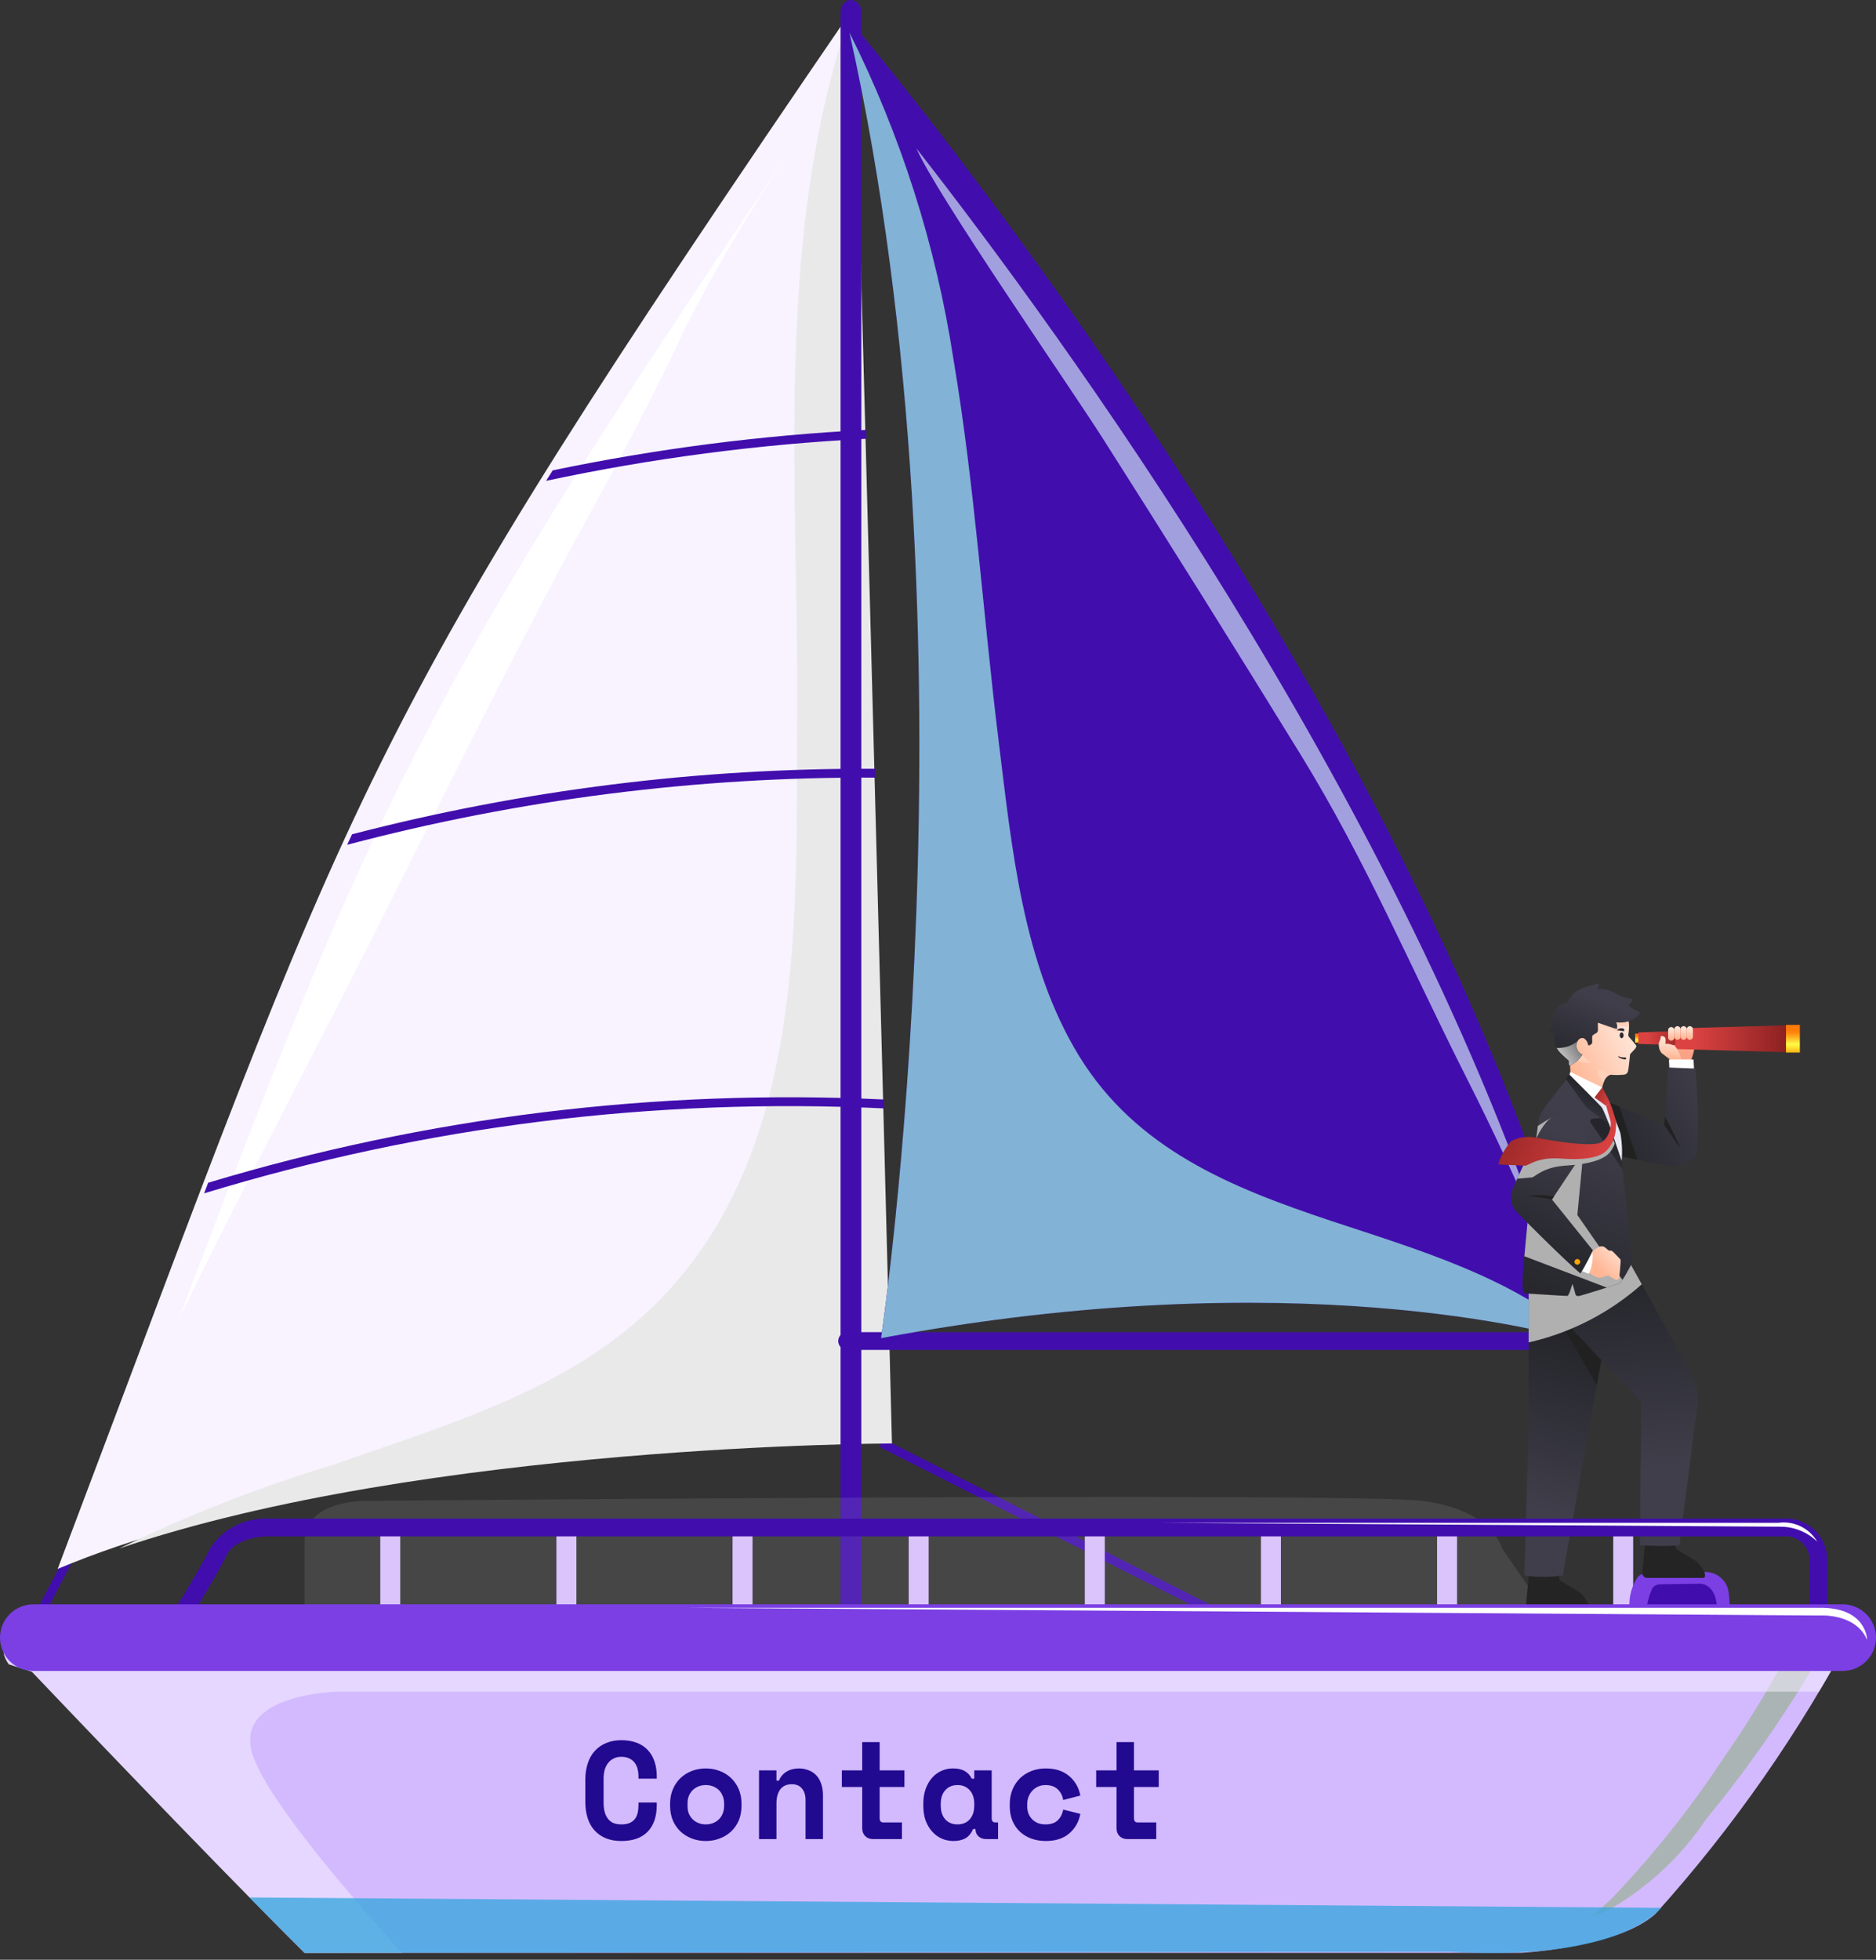 <svg width="271" height="283" viewBox="0 0 271 283" fill="none" xmlns="http://www.w3.org/2000/svg">
<rect x="0" y="0" width="271" height="283" fill="#333333" stroke="none"/>
<path d="M199.171 245.501L199.747 244.356L128.442 208.206L123.155 7.852L4.555 233.95L5.692 234.546L122.003 12.806L127.18 209.004L199.171 245.501Z" fill="#410EAD"/>
<path d="M123.205 1.254C123.205 1.254 127.301 152.953 128.667 208.079C128.667 208.079 52.031 208.185 8.329 226.56C52.085 110.948 50.44 107.569 123.205 1.254Z" fill="#F8F3FF"/>
<path d="M99.075 47.206C94.863 56.247 90.271 64.953 85.473 73.689C75.606 91.648 66.518 110.021 57.353 128.342C46.965 149.108 35.991 169.649 25.809 190.551C53.413 117.365 61.321 99.659 113.058 23.352C112.957 23.52 112.86 23.688 112.755 23.855C107.738 31.362 103.171 39.159 99.075 47.206Z" fill="white"/>
<g style="mix-blend-mode:multiply">
<path d="M48.264 211.479C62.196 206.568 77.378 202.124 89.265 193.029C116.956 171.84 114.958 134.572 115.16 103.226C115.369 70.413 111.878 35.676 122.163 3.998C122.574 3.402 122.974 2.818 123.389 2.211C123.389 2.211 127.482 153.474 128.848 208.444C128.848 208.444 61.606 208.538 17.201 223.621C27.216 218.757 37.603 214.697 48.264 211.479Z" fill="#E9E9EA"/>
</g>
<g style="mix-blend-mode:multiply">
<path d="M29.489 172.325C29.686 171.808 29.881 171.301 30.071 170.792C61.698 161.279 94.711 157.215 127.699 158.774C127.711 159.203 127.723 159.631 127.73 160.06C94.522 158.468 61.288 162.617 29.489 172.325Z" fill="#410EAD"/>
<path d="M50.148 121.991C50.384 121.484 50.617 120.979 50.854 120.474C75.534 114.069 100.94 110.89 126.438 111.015L126.473 112.294C100.716 112.158 75.053 115.418 50.148 121.991Z" fill="#410EAD"/>
<path d="M79.835 67.925C94.762 64.813 109.906 62.86 125.133 62.082L125.168 63.359C109.606 64.152 94.132 66.183 78.892 69.434C79.203 68.937 79.521 68.43 79.835 67.925Z" fill="#410EAD"/>
</g>
<path d="M121.423 232.097C121.423 232.323 121.462 232.547 121.537 232.756C121.613 232.965 121.724 233.154 121.863 233.314C122.003 233.474 122.168 233.601 122.35 233.687C122.532 233.773 122.727 233.818 122.925 233.818C123.121 233.818 123.316 233.773 123.498 233.687C123.68 233.6 123.845 233.474 123.985 233.314C124.124 233.154 124.234 232.964 124.309 232.755C124.384 232.547 124.423 232.323 124.423 232.097V1.719C124.423 1.263 124.265 0.826 123.984 0.503C123.703 0.181 123.322 1.8473e-07 122.925 1.8473e-07C122.527 -0 122.145 0.181 121.864 0.503C121.582 0.825 121.424 1.263 121.423 1.719V232.097Z" fill="#410EAD"/>
<path d="M122.366 194.929H231.915C232.255 194.929 232.58 194.794 232.82 194.553C233.061 194.313 233.195 193.987 233.195 193.648C233.195 193.308 233.061 192.982 232.82 192.742C232.58 192.502 232.255 192.367 231.915 192.367H122.366C122.026 192.367 121.701 192.502 121.461 192.742C121.22 192.982 121.086 193.308 121.086 193.648C121.086 193.987 121.22 194.313 121.461 194.553C121.701 194.794 122.026 194.929 122.366 194.929Z" fill="#410EAD"/>
<path d="M122.151 2.207C122.151 2.207 205.434 99.636 229.783 194.075C229.783 194.075 191.341 181.254 127.275 193.22C127.275 193.22 142.656 90.662 122.151 2.207Z" fill="#410EAD"/>
<g style="mix-blend-mode:color-dodge" opacity="0.7">
<path d="M211.835 155.611C203.706 139.54 197.359 124.372 187.926 109.036C178.521 93.746 168.947 78.454 159.309 63.315C154.43 55.648 135.121 27.844 132.388 21.438C153.719 48.721 200.95 113.714 223.41 180.644C223.243 180.256 223.068 179.865 222.905 179.475C219.486 171.398 215.795 163.444 211.835 155.611Z" fill="#CCDDF2"/>
</g>
<g style="mix-blend-mode:multiply">
<path d="M122.71 4.711C130.141 19.544 135.208 35.448 137.728 51.848C140.826 70.214 142.006 88.816 144.293 107.285C146.16 122.381 147.744 139.249 155.893 152.51C164.161 165.961 177.837 171.486 192.227 176.282C204.408 180.343 219.435 184.615 229.179 193.9C224.152 192.381 186.777 182.118 127.276 193.233C127.275 193.232 142.36 92.591 122.71 4.711Z" fill="#82B2D5"/>
</g>
<path d="M231.066 244.086L216.971 223.574C216.971 223.574 215.686 218.018 205.438 216.734C195.19 215.451 53.386 216.734 53.386 216.734C53.386 216.734 43.992 216.309 43.992 222.719V251.778L231.066 244.086Z" fill="#F8F3FF" fill-opacity="0.1"/>
<path d="M233.042 219.992H235.923V233.454H233.042V219.992Z" fill="#DBC4FC"/>
<path d="M207.595 219.988H210.479V233.45H207.595V219.988Z" fill="#DBC4FC"/>
<path d="M182.152 219.988H185.036V233.45H182.152V219.988Z" fill="#DBC4FC"/>
<path d="M156.708 219.988H159.592V233.45H156.708V219.988Z" fill="#DBC4FC"/>
<path d="M131.268 219.988H134.148V233.45H131.268V219.988Z" fill="#DBC4FC"/>
<path d="M105.825 219.992H108.705V233.454H105.825V219.992Z" fill="#DBC4FC"/>
<path d="M80.38 219.992H83.265V233.454H80.38V219.992Z" fill="#DBC4FC"/>
<path d="M54.934 219.988H57.818V233.45H54.934V219.988Z" fill="#DBC4FC"/>
<path d="M239.606 248.73C239.805 248.732 240.004 248.719 240.202 248.691L246.623 248.712L246.744 248.669C247.776 248.252 248.647 247.516 249.23 246.568C249.812 245.619 250.075 244.509 249.98 243.4C249.984 243.011 250.081 232.713 249.73 230.065C249.649 229.193 249.233 228.387 248.569 227.816C247.905 227.246 247.045 226.955 246.171 227.006C245.969 227.006 245.844 227.019 245.844 227.019L238.165 227.109H238.154C237.858 227.099 237.563 227.152 237.289 227.263C237.014 227.374 236.766 227.542 236.561 227.755C235.701 229.054 235.289 230.599 235.389 232.154C235.246 236.57 235.335 240.991 235.654 245.398C235.758 246.355 236.227 247.235 236.963 247.855C237.699 248.475 238.645 248.789 239.606 248.73Z" fill="#7B3FE4"/>
<path d="M247.998 235.564H237.811C237.814 234.554 237.83 233.879 237.83 233.789C237.751 232.288 238.036 230.79 238.662 229.424C238.778 229.229 238.943 229.068 239.14 228.955C239.337 228.843 239.56 228.783 239.787 228.781H239.799L245.239 228.697C245.315 228.687 245.392 228.683 245.468 228.684C246.551 228.684 247.781 229.48 247.992 231.719C248.066 232.496 248.11 233.95 248.136 235.609C248.087 235.604 248.056 235.564 247.998 235.564Z" fill="#410EAD"/>
<path d="M237.671 222.516C237.671 222.516 237.26 226.869 237.241 227.168C237.244 227.263 237.266 227.356 237.305 227.442C237.344 227.528 237.4 227.606 237.47 227.67C237.539 227.735 237.621 227.785 237.71 227.817C237.799 227.849 237.894 227.864 237.989 227.859H245.985C246.452 227.859 246.265 227.373 246.265 227.168C246.265 226.962 245.443 225.823 245.181 225.58C244.92 225.337 242.117 223.693 242.117 223.693L241.837 222.516H237.671Z" fill="#242424"/>
<path d="M220.881 227.047C220.881 227.047 220.47 231.4 220.451 231.699C220.454 231.794 220.476 231.887 220.515 231.973C220.554 232.06 220.61 232.137 220.68 232.202C220.749 232.266 220.831 232.316 220.92 232.348C221.009 232.381 221.104 232.395 221.198 232.39H229.195C229.662 232.39 229.475 231.905 229.475 231.699C229.475 231.494 228.653 230.354 228.391 230.111C228.13 229.868 225.327 228.224 225.327 228.224L225.047 227.047H220.881Z" fill="#242424"/>
<path d="M221.246 181.805L221.441 181.879L220.823 186.804V205.572L220.205 227.495C222.043 227.773 223.913 227.773 225.751 227.495L232.477 189.878V181.879L221.246 181.805Z" fill="url(#paint0_linear_3744_66)"/>
<g style="mix-blend-mode:multiply">
<path d="M230.667 200.003L232.477 189.879V188.793H224.151L230.667 200.003Z" fill="#212121"/>
</g>
<path d="M221.441 185.918L237.085 202.509L236.886 223.134C236.886 223.134 240.323 223.383 242.615 223.134C242.615 223.134 245.069 203.655 245.256 202.727C245.443 201.798 245.181 200.416 244.621 199.089C244.06 197.763 235.13 181.805 235.13 181.805H221.441V185.918Z" fill="url(#paint1_linear_3744_66)"/>
<g style="mix-blend-mode:multiply">
<path d="M220.823 193.852C226.892 192.477 232.515 189.589 237.168 185.457C235.978 183.321 235.129 181.805 235.129 181.805H221.441V181.806L221.246 181.805L221.441 181.879L220.823 186.804V193.852Z" fill="#B0B0B0"/>
</g>
<path d="M244.555 149.164C244.695 150.679 244.826 150.828 244.733 151.547C244.632 152.113 244.469 152.665 244.247 153.194H241.482C241.482 153.194 241.024 151.968 241.015 151.398C241.006 150.828 241.015 149.361 241.015 149.361L244.555 149.164Z" fill="url(#paint2_linear_3744_66)"/>
<path d="M237.122 149.27H236.204V150.559H237.122V149.27Z" fill="url(#paint3_linear_3744_66)"/>
<path d="M244.731 151.025L236.662 150.74V149.084L244.731 148.797V151.025Z" fill="url(#paint4_linear_3744_66)"/>
<path d="M259.998 152L241.998 151.487V148.515L259.998 148V152Z" fill="url(#paint5_linear_3744_66)"/>
<path d="M259.998 148H257.998V152H259.998V148Z" fill="url(#paint6_linear_3744_66)"/>
<path d="M241.507 153.196C241.507 153.196 240.086 152.137 239.999 152.05C239.855 151.85 239.745 151.627 239.676 151.39C239.635 151.151 239.614 150.91 239.614 150.668C239.601 150.549 239.788 150.312 239.85 150.039C239.913 149.765 239.894 149.597 240.018 149.603C240.126 149.596 240.233 149.619 240.328 149.668C240.423 149.717 240.503 149.792 240.56 149.883C240.619 150.16 240.619 150.447 240.56 150.724C240.56 150.724 241.657 150.624 242.192 151.353C242.554 151.914 242.805 152.54 242.933 153.196H241.507Z" fill="url(#paint7_linear_3744_66)"/>
<path d="M241.164 154.501L241.089 152.992H244.639L244.732 154.677L241.164 154.501Z" fill="white"/>
<path d="M241.866 149.828C241.866 149.947 241.818 150.061 241.734 150.146C241.65 150.23 241.536 150.277 241.417 150.277C241.298 150.277 241.184 150.23 241.1 150.146C241.016 150.061 240.969 149.947 240.969 149.828V148.761C240.969 148.642 241.016 148.528 241.1 148.444C241.184 148.36 241.298 148.312 241.417 148.312C241.536 148.312 241.65 148.36 241.734 148.444C241.818 148.528 241.866 148.642 241.866 148.761V149.828Z" fill="url(#paint8_linear_3744_66)"/>
<path d="M242.762 149.7C242.762 149.818 242.715 149.933 242.631 150.017C242.547 150.101 242.433 150.148 242.314 150.148C242.195 150.148 242.081 150.101 241.997 150.017C241.912 149.933 241.865 149.818 241.865 149.7V148.632C241.865 148.513 241.912 148.399 241.997 148.315C242.081 148.231 242.195 148.184 242.314 148.184C242.433 148.184 242.547 148.231 242.631 148.315C242.715 148.399 242.762 148.513 242.762 148.632V149.7Z" fill="url(#paint9_linear_3744_66)"/>
<path d="M243.658 149.7C243.658 149.818 243.611 149.933 243.527 150.017C243.443 150.101 243.329 150.148 243.21 150.148C243.091 150.148 242.977 150.101 242.893 150.017C242.809 149.933 242.762 149.818 242.762 149.7V148.632C242.762 148.513 242.809 148.399 242.893 148.315C242.977 148.231 243.091 148.184 243.21 148.184C243.329 148.184 243.443 148.231 243.527 148.315C243.611 148.399 243.658 148.513 243.658 148.632V149.7Z" fill="url(#paint10_linear_3744_66)"/>
<path d="M244.555 149.7C244.555 149.818 244.508 149.933 244.424 150.017C244.34 150.101 244.226 150.148 244.107 150.148C243.988 150.148 243.874 150.101 243.79 150.017C243.705 149.933 243.658 149.818 243.658 149.7V148.632C243.658 148.513 243.705 148.399 243.79 148.315C243.874 148.231 243.988 148.184 244.107 148.184C244.226 148.184 244.34 148.231 244.424 148.315C244.508 148.399 244.555 148.513 244.555 148.632V149.7Z" fill="url(#paint11_linear_3744_66)"/>
<path d="M227.45 164.261C228.583 167.241 231.092 166.257 231.722 166.445C232.353 166.632 240.395 168.313 241.445 168.341C242.495 168.368 244.982 167.853 245.132 166.184C245.344 163.811 245.356 159.159 244.907 154.302C243.213 154.252 240.947 154.152 240.947 154.152L240.422 162.491C240.422 162.491 232.34 159.054 231.263 158.744C230.185 158.434 228.667 161.293 227.45 164.261Z" fill="url(#paint12_linear_3744_66)"/>
<path d="M233.925 159.777C232.653 159.258 231.605 158.844 231.262 158.746C230.185 158.435 228.667 161.295 227.45 164.263C228.583 167.243 231.092 166.26 231.722 166.447C232.044 166.542 234.288 167.025 236.551 167.479L233.925 159.777Z" fill="#212121"/>
<path d="M240.422 162.494C240.422 162.494 241.918 164.693 242.765 165.839C241.943 163.871 240.5 161.25 240.5 161.25L240.422 162.494Z" fill="#212121"/>
<path d="M230.608 143.907C227.703 143.865 225.938 145.196 225.321 147.849C225.122 148.743 225.149 149.673 225.4 150.554C225.652 151.435 226.119 152.239 226.76 152.894L226.909 155.902L231.244 157.855C231.374 157.207 231.555 156.57 231.785 155.95C232.14 155.304 232.571 155.182 232.738 155.198C233.238 155.251 233.742 155.255 234.242 155.21C234.7 155.22 235.083 155.154 235.195 154.613C235.307 154.071 235.475 152.23 235.475 152.23C235.475 152.23 236.027 151.642 236.195 151.455C236.363 151.268 236.428 151.053 236.325 150.923C236.223 150.792 235.391 149.802 235.307 149.727C235.262 149.661 235.233 149.585 235.221 149.506C235.21 149.426 235.217 149.345 235.242 149.269C235.279 149.064 235.578 147.47 234.731 146.199C234.289 145.504 233.68 144.931 232.961 144.53C232.241 144.13 231.432 143.916 230.608 143.907Z" fill="url(#paint13_linear_3744_66)"/>
<g style="mix-blend-mode:multiply">
<path d="M230.888 155.099C231.076 155.54 231.33 155.95 231.642 156.313C231.68 156.189 231.728 156.068 231.785 155.952C232.14 155.306 232.571 155.184 232.738 155.2C232.77 155.204 232.799 155.206 232.829 155.209L232.832 155.2C232.618 155.21 231.364 154.657 231.126 154.533C230.889 154.41 230.714 154.691 230.888 155.099Z" fill="#FFD0BA"/>
</g>
<g style="mix-blend-mode:multiply">
<path d="M228.581 152.289C228.915 152.717 229.311 153.092 229.758 153.401C229.842 153.457 229.777 153.55 229.609 153.522C228.846 153.506 228.1 153.295 227.441 152.908L228.581 152.289Z" fill="#FFD0BA"/>
</g>
<g style="mix-blend-mode:multiply">
<path d="M233.275 144.723L230.826 147.679C231.741 148.173 232.682 148.618 233.644 149.012C233.784 148.713 233.806 148.372 233.706 148.057C234.228 148.215 234.777 148.268 235.319 148.211C235.315 147.498 235.111 146.8 234.731 146.197C234.346 145.615 233.852 145.114 233.275 144.723Z" fill="#FFD0BA"/>
</g>
<path d="M228.581 152.286C228.172 152.98 227.549 153.524 226.807 153.837C226.714 153.877 226.657 153.785 226.648 153.673C226.638 153.561 226.62 153.155 226.62 153.155C226.62 153.155 225.868 152.524 225.373 152.01C224.912 151.545 224.612 150.944 224.518 150.296C224.466 149.901 224.466 149.5 224.518 149.105C224.346 149.133 224.173 149.15 223.999 149.156C223.841 149.152 223.775 149.068 223.873 148.876C224.056 148.256 224.203 147.626 224.313 146.989C224.481 146.186 224.867 144.978 226.405 144.816C226.596 144.342 226.882 143.913 227.245 143.554C227.608 143.195 228.041 142.914 228.516 142.729C229.731 142.293 230.434 142.162 230.715 142.025C230.995 141.889 231.144 142.325 230.715 142.835C231.625 142.723 232.547 142.927 233.324 143.414C233.986 143.817 234.72 144.087 235.485 144.21C235.789 144.215 235.789 144.331 235.775 144.406C235.68 144.737 235.47 145.022 235.182 145.209C235.674 145.544 236.192 145.838 236.732 146.088C236.91 146.153 236.942 146.27 236.821 146.41C236.699 146.55 235.753 147.886 233.468 147.631C233.618 147.925 233.651 148.265 233.561 148.583C233.518 148.615 231.705 147.998 230.827 147.681V148.669C230.845 148.783 230.825 148.899 230.77 149C230.714 149.101 230.627 149.18 230.522 149.225C230.26 149.356 230.029 149.506 230.004 149.643C229.991 149.912 229.993 150.183 230.011 150.452C230.017 150.519 230.005 150.586 229.976 150.646C229.947 150.707 229.903 150.759 229.847 150.796C229.773 150.859 229.689 150.911 229.6 150.95C229.515 150.978 229.436 150.959 229.403 150.828C229.339 150.481 229.143 150.171 228.857 149.964C228.479 149.764 227.913 149.983 227.764 150.716C227.695 151.032 227.74 151.362 227.889 151.649C228.038 151.936 228.283 152.161 228.581 152.286Z" fill="url(#paint14_linear_3744_66)"/>
<path style="mix-blend-mode:multiply" d="M227.92 150.308L227.918 150.305C227.918 150.305 226.911 151.362 224.874 151.343C225.011 151.586 225.178 151.811 225.372 152.011C225.867 152.525 226.619 153.155 226.619 153.155C226.619 153.155 226.638 153.562 226.647 153.674C226.657 153.786 226.714 153.877 226.806 153.838C227.549 153.525 228.171 152.981 228.581 152.287C228.283 152.162 228.038 151.936 227.889 151.65C227.739 151.363 227.695 151.033 227.764 150.717C227.792 150.573 227.845 150.435 227.92 150.308Z" fill="url(#paint15_linear_3744_66)"/>
<path d="M234.541 149.502C234.541 149.731 234.413 149.917 234.256 149.917C234.098 149.917 233.971 149.731 233.971 149.502C233.971 149.272 234.098 149.086 234.256 149.086C234.413 149.086 234.541 149.272 234.541 149.502Z" fill="#2B2B32"/>
<path d="M234.542 148.9C234.542 148.9 233.79 148.802 233.664 148.788C233.537 148.774 233.635 148.681 233.813 148.588C234.017 148.487 234.249 148.459 234.472 148.508C234.637 148.583 234.733 148.872 234.542 148.9Z" fill="#2B2B32"/>
<path d="M234.766 152.992C234.708 152.988 234.652 152.981 234.595 152.971C234.475 152.951 234.357 152.92 234.242 152.878C234.128 152.837 234.019 152.785 233.916 152.723C233.834 152.669 233.78 152.633 233.78 152.633C233.769 152.626 233.761 152.615 233.758 152.602C233.754 152.589 233.756 152.575 233.762 152.564C233.768 152.552 233.779 152.543 233.791 152.538C233.804 152.534 233.818 152.534 233.83 152.539L233.837 152.542C233.837 152.542 233.892 152.565 233.976 152.6C234.079 152.637 234.185 152.664 234.293 152.681C234.4 152.698 234.508 152.706 234.616 152.703C234.664 152.702 234.711 152.699 234.758 152.693C234.798 152.692 234.836 152.707 234.865 152.734C234.894 152.762 234.91 152.799 234.911 152.839C234.912 152.878 234.898 152.917 234.87 152.946C234.843 152.974 234.805 152.991 234.766 152.992L234.766 152.992Z" fill="#2B2B32"/>
<path d="M231.437 157.035C231.437 157.035 233.523 162.003 234.064 163.591C234.36 165.156 234.398 166.759 234.177 168.337H227.096V157.035H231.437Z" fill="#E8E8F2"/>
<path d="M226.66 155.406C226.66 155.406 222.911 160.009 222.425 161.105C221.94 162.201 220.096 182.453 219.997 183.773C219.942 184.603 219.942 185.435 219.997 186.264C219.993 186.334 220.004 186.404 220.029 186.469C220.054 186.534 220.092 186.594 220.141 186.643C220.191 186.692 220.25 186.731 220.315 186.756C220.38 186.781 220.45 186.791 220.52 186.787C220.794 186.787 226.1 187.161 226.399 187.136C226.698 187.111 227.096 185.411 227.152 185.43C227.208 185.449 227.507 186.663 227.582 186.887C227.656 187.111 227.825 187.201 228.161 187.137C228.497 187.074 233.504 185.523 233.934 185.318C234.364 185.112 235.727 182.473 235.765 182.354C235.802 182.235 234.382 168.41 234.27 167.887C234.158 167.364 231.524 160.619 231.374 160.32C231.225 160.021 226.66 155.406 226.66 155.406Z" fill="url(#paint16_linear_3744_66)"/>
<g style="mix-blend-mode:multiply">
<path d="M227.859 175.453L228.715 166.485L224.045 161.422C223.445 161.755 222.786 162.172 222.148 162.596C221.602 166.48 220.632 176.702 220.205 181.406L232.06 185.915H232.168C233.056 185.631 233.782 185.39 233.934 185.317C234.11 185.182 234.258 185.014 234.369 184.822L227.859 175.453Z" fill="#B0B0B0"/>
</g>
<path d="M231.438 157.035C231.438 157.035 232.179 158.329 232.602 159.313L232.02 159.699L229.924 158.179L231.438 157.035Z" fill="url(#paint17_linear_3744_66)"/>
<path d="M226.66 155.405L226.854 154.789L231.437 157.032L230.043 158.867L226.66 155.405Z" fill="white"/>
<path d="M232.439 162.3L234.314 167.793L234.398 168.916C234.398 168.916 230.104 162.543 229.898 162.3C229.693 162.057 229.637 161.665 229.898 161.59C230.16 161.515 231.617 161.422 231.617 161.422L232.439 162.3Z" fill="url(#paint18_linear_3744_66)"/>
<path d="M226.728 155.191L226.162 155.743C226.162 155.743 228.723 159.33 229.049 159.759C229.376 160.189 232.44 162.3 232.44 162.3C232.44 162.3 231.594 160.245 231.438 159.984C231.281 159.722 226.728 155.191 226.728 155.191Z" fill="url(#paint19_linear_3744_66)"/>
<path d="M229.889 180.74C229.889 180.74 230.907 180.08 231.038 180.027C231.251 179.96 231.479 179.96 231.692 180.027C231.928 180.185 232.15 180.364 232.355 180.561C232.355 180.561 232.794 180.618 232.85 180.628C232.906 180.637 234.018 181.786 234.092 181.879C234.167 181.973 233.934 184.364 233.906 184.514C233.875 184.607 233.815 184.688 233.734 184.744C233.653 184.799 233.555 184.827 233.457 184.822C233.242 184.803 232.346 184.177 232.346 184.177C232.037 184.289 231.645 184.355 231.393 184.448C231.231 184.499 231.06 184.514 230.892 184.492C230.724 184.469 230.564 184.41 230.421 184.317C230.038 184.103 228.796 183.393 228.796 183.393L229.889 180.74Z" fill="url(#paint20_linear_3744_66)"/>
<path d="M230.011 180.562C230.185 181.716 230.011 182.894 229.512 183.949L228.267 183.438L229.089 180.562H230.011Z" fill="white"/>
<path d="M227.146 160.457C223.957 160.457 222.986 162.624 222.587 163.147C222.188 163.67 218.95 170.621 218.551 171.592C218.153 172.564 218.103 173.884 218.95 174.831C219.797 175.777 225.9 181.867 228.292 183.892C228.964 182.951 230.11 180.562 230.11 180.562L224.192 173.211C224.192 173.211 228.042 167.382 228.715 166.485C229.388 165.589 229.488 162.649 227.146 160.457Z" fill="url(#paint21_linear_3744_66)"/>
<path d="M224.193 173.212C222.998 172.965 221.788 172.798 220.57 172.714C221.866 172.516 223.186 172.541 224.473 172.788L224.193 173.212Z" fill="#212121"/>
<path d="M227.855 182.627C228.082 182.627 228.266 182.443 228.266 182.216C228.266 181.989 228.082 181.805 227.855 181.805C227.628 181.805 227.444 181.989 227.444 182.216C227.444 182.443 227.628 182.627 227.855 182.627Z" fill="#FFA308"/>
<g style="mix-blend-mode:multiply">
<path d="M232.675 163.602C232.561 164.185 232.272 164.719 231.847 165.134C230.802 166.104 225.041 165.975 222.531 165.81C222.091 165.78 221.65 165.793 221.213 165.85C220.519 167.295 219.717 169.012 219.168 170.212L221.387 170.016C222.421 169.338 223.566 168.46 226.435 168.3C229.304 168.14 231.61 167.529 232.542 166.423C232.857 166.04 233.102 165.604 233.265 165.136C233.074 164.637 232.873 164.113 232.675 163.602Z" fill="#B0B0B0"/>
</g>
<path d="M232.02 159.698C232.02 159.698 232.551 161.505 232.663 161.953C232.776 162.401 232.603 164.071 231.437 164.893C230.272 165.715 224.58 164.818 222.114 164.32C219.648 163.821 218.228 164.842 218.228 164.842C218.228 164.842 216.659 166.735 216.484 168.155L220.42 168.336C221.535 167.801 222.786 167.085 225.651 167.309C228.516 167.533 230.883 167.234 231.954 166.263C233.025 165.291 233.544 163.723 233.449 161.956C233.22 161.059 232.937 160.176 232.601 159.312L232.02 159.698Z" fill="url(#paint22_linear_3744_66)"/>
<path d="M262.67 238.099C263.01 238.098 263.336 237.963 263.576 237.722C263.816 237.481 263.951 237.155 263.951 236.815V225.279C263.958 224.454 263.794 223.637 263.468 222.879C263.143 222.122 262.664 221.44 262.061 220.877C261.459 220.315 260.746 219.884 259.968 219.611C259.19 219.339 258.364 219.231 257.542 219.295H38.439C36.87 219.264 35.317 219.626 33.923 220.347C32.529 221.067 31.336 222.125 30.453 223.424C28.796 226.748 24.58 233.506 24.538 233.572C24.445 233.715 24.383 233.874 24.352 234.041C24.323 234.208 24.326 234.38 24.363 234.546C24.4 234.711 24.469 234.868 24.567 235.007C24.665 235.146 24.789 235.263 24.933 235.353C25.077 235.444 25.238 235.504 25.405 235.532C25.572 235.559 25.744 235.553 25.909 235.514C26.074 235.475 26.23 235.403 26.367 235.303C26.504 235.203 26.62 235.077 26.708 234.932C26.886 234.65 31.032 228.005 32.748 224.57C34.068 221.934 38.39 221.861 38.439 221.861H257.542C258.025 221.799 258.516 221.842 258.982 221.987C259.447 222.131 259.876 222.373 260.241 222.696C260.605 223.02 260.896 223.418 261.094 223.863C261.292 224.309 261.392 224.791 261.389 225.279V236.815C261.389 236.984 261.421 237.151 261.486 237.306C261.55 237.462 261.644 237.604 261.763 237.723C261.882 237.842 262.024 237.937 262.179 238.001C262.335 238.066 262.502 238.099 262.67 238.099Z" fill="#410EAD"/>
<path d="M262.51 222.624C261.95 221.666 261.118 220.896 260.12 220.411C259.122 219.926 258.003 219.749 256.904 219.9H167.423L257.226 220.461C259.201 220.47 261.095 221.246 262.51 222.624Z" fill="white"/>
<path d="M3.522 235.549H267.102L267.793 235.312C259.988 250.119 250.376 263.898 239.176 276.333C233.838 281.248 219.744 281.998 219.744 281.998H43.989C29.468 267.575 4.608 241.404 4.608 241.404L1.277 240.334C-1.284 236.809 3.522 235.549 3.522 235.549Z" fill="#D3BAFF"/>
<g style="mix-blend-mode:screen">
<path d="M246.509 262.638C242.962 267.952 238.249 272.385 232.729 275.598C231.774 276.051 230.799 276.451 229.817 276.835C231.024 275.818 232.184 274.782 233.233 273.726C239.031 267.601 244.282 260.981 248.928 253.94C253.024 248.078 256.699 241.931 259.925 235.547H264.861C259.603 245.131 253.459 254.201 246.509 262.638Z" fill="#ABB4B4"/>
</g>
<g opacity="0.5">
<g style="mix-blend-mode:multiply">
<path d="M3.523 235.549H267.103L267.794 235.312C266.304 238.222 264.592 241.251 262.767 244.288H48.901C48.901 244.288 33.524 244.502 36.517 253.475C38.761 260.22 51.742 275.044 58.054 281.998H43.99C29.469 267.575 4.609 241.404 4.609 241.404L1.278 240.334C-1.283 236.809 3.523 235.549 3.523 235.549Z" fill="#F8F3FF"/>
</g>
</g>
<path d="M-0.001 236.48C-0.001 237.111 0.123 237.737 0.365 238.32C0.606 238.904 0.96 239.434 1.406 239.88C1.853 240.327 2.382 240.681 2.966 240.923C3.549 241.164 4.174 241.288 4.805 241.288H266.197C266.828 241.288 267.452 241.164 268.035 240.922C268.618 240.68 269.148 240.326 269.593 239.879C270.039 239.433 270.393 238.903 270.634 238.319C270.875 237.736 270.999 237.111 270.999 236.48C270.999 235.205 270.493 233.983 269.593 233.081C268.692 232.18 267.471 231.673 266.197 231.672H4.805C4.174 231.672 3.549 231.796 2.966 232.038C2.383 232.279 1.853 232.634 1.407 233.08C0.96 233.526 0.606 234.056 0.365 234.64C0.123 235.223 -0.001 235.848 -0.001 236.48Z" fill="#7B3FE4"/>
<path d="M269.715 236.815C269.715 236.815 269.715 232.168 262.988 232.168H98.657L262.988 233.288C262.988 233.288 268.116 232.969 269.715 236.815Z" fill="white"/>
<path d="M89.753 263.45C90.259 263.45 90.673 263.377 90.993 263.23C91.326 263.07 91.579 262.864 91.753 262.61C91.939 262.344 92.066 262.044 92.133 261.71C92.199 261.364 92.233 261.01 92.233 260.65V260.29H94.873V260.65C94.873 262.317 94.433 263.604 93.553 264.51C92.686 265.404 91.419 265.85 89.753 265.85C88.153 265.85 86.886 265.364 85.953 264.39C85.019 263.417 84.553 261.997 84.553 260.13V257.01C84.553 256.117 84.673 255.317 84.913 254.61C85.153 253.89 85.499 253.29 85.953 252.81C86.406 252.317 86.953 251.944 87.593 251.69C88.233 251.424 88.953 251.29 89.753 251.29C90.579 251.29 91.313 251.41 91.953 251.65C92.593 251.89 93.126 252.237 93.553 252.69C93.993 253.144 94.319 253.69 94.533 254.33C94.759 254.97 94.873 255.69 94.873 256.49V256.85H92.233V256.49C92.233 256.157 92.193 255.824 92.113 255.49C92.033 255.157 91.899 254.857 91.713 254.59C91.526 254.324 91.273 254.11 90.953 253.95C90.633 253.777 90.233 253.69 89.753 253.69C89.313 253.69 88.933 253.777 88.613 253.95C88.293 254.11 88.026 254.337 87.813 254.63C87.599 254.91 87.439 255.244 87.333 255.63C87.239 256.004 87.193 256.397 87.193 256.81V260.33C87.193 260.784 87.239 261.204 87.333 261.59C87.426 261.964 87.573 262.29 87.773 262.57C87.973 262.85 88.233 263.07 88.553 263.23C88.886 263.377 89.286 263.45 89.753 263.45ZM107.119 260.73C107.119 261.557 106.979 262.29 106.699 262.93C106.419 263.557 106.039 264.09 105.559 264.53C105.079 264.957 104.526 265.284 103.899 265.51C103.286 265.737 102.639 265.85 101.959 265.85C101.279 265.85 100.626 265.737 99.999 265.51C99.385 265.284 98.839 264.957 98.359 264.53C97.879 264.09 97.499 263.557 97.219 262.93C96.939 262.29 96.799 261.557 96.799 260.73V260.49C96.799 259.677 96.939 258.957 97.219 258.33C97.499 257.69 97.879 257.15 98.359 256.71C98.839 256.27 99.385 255.937 99.999 255.71C100.626 255.484 101.279 255.37 101.959 255.37C102.639 255.37 103.286 255.484 103.899 255.71C104.526 255.937 105.079 256.27 105.559 256.71C106.039 257.15 106.419 257.69 106.699 258.33C106.979 258.957 107.119 259.677 107.119 260.49V260.73ZM101.959 263.45C102.319 263.45 102.659 263.39 102.979 263.27C103.299 263.15 103.579 262.977 103.819 262.75C104.059 262.524 104.246 262.25 104.379 261.93C104.526 261.597 104.599 261.224 104.599 260.81V260.41C104.599 259.997 104.526 259.63 104.379 259.31C104.246 258.977 104.059 258.697 103.819 258.47C103.579 258.244 103.299 258.07 102.979 257.95C102.659 257.83 102.319 257.77 101.959 257.77C101.599 257.77 101.259 257.83 100.939 257.95C100.619 258.07 100.339 258.244 100.099 258.47C99.859 258.697 99.665 258.977 99.519 259.31C99.385 259.63 99.319 259.997 99.319 260.41V260.81C99.319 261.224 99.385 261.597 99.519 261.93C99.665 262.25 99.859 262.524 100.099 262.75C100.339 262.977 100.619 263.15 100.939 263.27C101.259 263.39 101.599 263.45 101.959 263.45ZM112.165 265.57H109.645V255.65H112.165V257.13H112.525C112.752 256.57 113.118 256.137 113.625 255.83C114.132 255.524 114.725 255.37 115.405 255.37C115.885 255.37 116.332 255.45 116.745 255.61C117.172 255.757 117.545 255.99 117.865 256.31C118.185 256.63 118.432 257.037 118.605 257.53C118.792 258.024 118.885 258.61 118.885 259.29V265.57H116.365V259.93C116.365 259.224 116.192 258.67 115.845 258.27C115.512 257.857 115.025 257.65 114.385 257.65C113.638 257.65 113.078 257.904 112.705 258.41C112.345 258.904 112.165 259.57 112.165 260.41V265.57ZM121.611 255.65H124.551V251.57H127.071V255.65H130.651V258.05H127.071V262.57C127.071 262.97 127.251 263.17 127.611 263.17H130.291V265.57H126.091C125.638 265.57 125.264 265.424 124.971 265.13C124.691 264.837 124.551 264.464 124.551 264.01V258.05H121.611V255.65ZM140.557 264.13C140.29 264.757 139.917 265.204 139.437 265.47C138.957 265.724 138.397 265.85 137.757 265.85C137.157 265.85 136.59 265.737 136.057 265.51C135.537 265.284 135.077 264.95 134.677 264.51C134.277 264.07 133.957 263.537 133.717 262.91C133.49 262.284 133.377 261.57 133.377 260.77V260.45C133.377 259.664 133.49 258.957 133.717 258.33C133.944 257.704 134.25 257.17 134.637 256.73C135.024 256.29 135.47 255.957 135.977 255.73C136.497 255.49 137.05 255.37 137.637 255.37C138.344 255.37 138.91 255.49 139.337 255.73C139.777 255.97 140.124 256.344 140.377 256.85H140.737V255.65H143.257V262.57C143.257 262.97 143.437 263.17 143.797 263.17H144.177V265.57H142.457C142.004 265.57 141.63 265.437 141.337 265.17C141.057 264.904 140.917 264.557 140.917 264.13H140.557ZM138.317 263.45C139.05 263.45 139.637 263.21 140.077 262.73C140.517 262.237 140.737 261.57 140.737 260.73V260.49C140.737 259.65 140.517 258.99 140.077 258.51C139.637 258.017 139.05 257.77 138.317 257.77C137.584 257.77 136.997 258.017 136.557 258.51C136.117 258.99 135.897 259.65 135.897 260.49V260.73C135.897 261.57 136.117 262.237 136.557 262.73C136.997 263.21 137.584 263.45 138.317 263.45ZM156.063 261.93C155.837 263.104 155.297 264.05 154.443 264.77C153.603 265.49 152.477 265.85 151.063 265.85C150.33 265.85 149.643 265.737 149.003 265.51C148.377 265.284 147.83 264.957 147.363 264.53C146.897 264.104 146.53 263.577 146.263 262.95C145.997 262.324 145.863 261.61 145.863 260.81V260.57C145.863 259.77 145.997 259.05 146.263 258.41C146.53 257.77 146.897 257.224 147.363 256.77C147.843 256.317 148.397 255.97 149.023 255.73C149.663 255.49 150.343 255.37 151.063 255.37C152.45 255.37 153.57 255.73 154.423 256.45C155.29 257.17 155.837 258.117 156.063 259.29L153.583 259.93C153.503 259.344 153.25 258.837 152.823 258.41C152.397 257.984 151.797 257.77 151.023 257.77C150.663 257.77 150.323 257.837 150.003 257.97C149.683 258.104 149.403 258.297 149.163 258.55C148.923 258.79 148.73 259.09 148.583 259.45C148.45 259.797 148.383 260.19 148.383 260.63V260.75C148.383 261.19 148.45 261.584 148.583 261.93C148.73 262.264 148.923 262.544 149.163 262.77C149.403 262.997 149.683 263.17 150.003 263.29C150.323 263.397 150.663 263.45 151.023 263.45C151.797 263.45 152.383 263.257 152.783 262.87C153.197 262.484 153.463 261.964 153.583 261.31L156.063 261.93ZM158.349 255.65H161.289V251.57H163.809V255.65H167.389V258.05H163.809V262.57C163.809 262.97 163.989 263.17 164.349 263.17H167.029V265.57H162.829C162.376 265.57 162.003 265.424 161.709 265.13C161.429 264.837 161.289 264.464 161.289 264.01V258.05H158.349V255.65Z" fill="#210A90"/>
<path d="M209.57 281.857C229.999 283 237.672 278.119 239.999 275.5L35.999 274L43.999 282L209.57 281.857Z" fill="#37A6DE" fill-opacity="0.77"/>
<defs>
<linearGradient id="paint0_linear_3744_66" x1="220.012" y1="217.382" x2="226.663" y2="193.094" gradientUnits="userSpaceOnUse">
<stop stop-color="#3F3E4A"/>
<stop offset="1" stop-color="#25252B"/>
</linearGradient>
<linearGradient id="paint1_linear_3744_66" x1="235.114" y1="212.484" x2="232.423" y2="183.638" gradientUnits="userSpaceOnUse">
<stop stop-color="#3F3E4A"/>
<stop offset="1" stop-color="#25252B"/>
</linearGradient>
<linearGradient id="paint2_linear_3744_66" x1="242.881" y1="151.007" x2="247.427" y2="146.076" gradientUnits="userSpaceOnUse">
<stop stop-color="#FAA285"/>
<stop offset="1" stop-color="#FFE4D6"/>
</linearGradient>
<linearGradient id="paint3_linear_3744_66" x1="236.663" y1="150.616" x2="236.663" y2="149.393" gradientUnits="userSpaceOnUse">
<stop stop-color="#FFA308"/>
<stop offset="0.143" stop-color="#FFCB23"/>
<stop offset="0.291" stop-color="#FFEE3C"/>
<stop offset="0.371" stop-color="#FFFB45"/>
<stop offset="0.469" stop-color="#FFDD37"/>
<stop offset="0.66" stop-color="#FFA81E"/>
<stop offset="0.803" stop-color="#FF870E"/>
<stop offset="0.882" stop-color="#FF7B08"/>
</linearGradient>
<linearGradient id="paint4_linear_3744_66" x1="237.907" y1="149.911" x2="244.781" y2="149.911" gradientUnits="userSpaceOnUse">
<stop stop-color="#DB4242"/>
<stop offset="1" stop-color="#801C1C"/>
</linearGradient>
<linearGradient id="paint5_linear_3744_66" x1="244.775" y1="150" x2="260.111" y2="150" gradientUnits="userSpaceOnUse">
<stop stop-color="#DB4242"/>
<stop offset="1" stop-color="#801C1C"/>
</linearGradient>
<linearGradient id="paint6_linear_3744_66" x1="258.998" y1="152.178" x2="258.998" y2="148.384" gradientUnits="userSpaceOnUse">
<stop stop-color="#FFA308"/>
<stop offset="0.143" stop-color="#FFCB23"/>
<stop offset="0.291" stop-color="#FFEE3C"/>
<stop offset="0.371" stop-color="#FFFB45"/>
<stop offset="0.469" stop-color="#FFDD37"/>
<stop offset="0.66" stop-color="#FFA81E"/>
<stop offset="0.803" stop-color="#FF870E"/>
<stop offset="0.882" stop-color="#FF7B08"/>
</linearGradient>
<linearGradient id="paint7_linear_3744_66" x1="241.194" y1="152.867" x2="241.419" y2="150.183" gradientUnits="userSpaceOnUse">
<stop stop-color="#FFB694"/>
<stop offset="1" stop-color="#FFE4D6"/>
</linearGradient>
<linearGradient id="paint8_linear_3744_66" x1="241.35" y1="150.101" x2="241.477" y2="148.579" gradientUnits="userSpaceOnUse">
<stop stop-color="#FFB694"/>
<stop offset="1" stop-color="#FFE4D6"/>
</linearGradient>
<linearGradient id="paint9_linear_3744_66" x1="242.246" y1="149.972" x2="242.373" y2="148.45" gradientUnits="userSpaceOnUse">
<stop stop-color="#FFB694"/>
<stop offset="1" stop-color="#FFE4D6"/>
</linearGradient>
<linearGradient id="paint10_linear_3744_66" x1="243.143" y1="149.972" x2="243.27" y2="148.45" gradientUnits="userSpaceOnUse">
<stop stop-color="#FFB694"/>
<stop offset="1" stop-color="#FFE4D6"/>
</linearGradient>
<linearGradient id="paint11_linear_3744_66" x1="244.039" y1="149.972" x2="244.166" y2="148.45" gradientUnits="userSpaceOnUse">
<stop stop-color="#FFB694"/>
<stop offset="1" stop-color="#FFE4D6"/>
</linearGradient>
<linearGradient id="paint12_linear_3744_66" x1="247.72" y1="157.524" x2="231.005" y2="166.791" gradientUnits="userSpaceOnUse">
<stop stop-color="#3F3E4A"/>
<stop offset="1" stop-color="#25252B"/>
</linearGradient>
<linearGradient id="paint13_linear_3744_66" x1="225.828" y1="153.079" x2="234.795" y2="148.395" gradientUnits="userSpaceOnUse">
<stop stop-color="#FFB694"/>
<stop offset="1" stop-color="#FFE4D6"/>
</linearGradient>
<linearGradient id="paint14_linear_3744_66" x1="231.491" y1="144.355" x2="227.306" y2="154.594" gradientUnits="userSpaceOnUse">
<stop stop-color="#3F3E4A"/>
<stop offset="1" stop-color="#25252B"/>
</linearGradient>
<linearGradient id="paint15_linear_3744_66" x1="224.353" y1="153.601" x2="227.959" y2="151.237" gradientUnits="userSpaceOnUse">
<stop stop-color="#E8E8E8"/>
<stop offset="1" stop-color="#808080"/>
</linearGradient>
<linearGradient id="paint16_linear_3744_66" x1="232.626" y1="163.093" x2="222.12" y2="188.793" gradientUnits="userSpaceOnUse">
<stop stop-color="#3F3E4A"/>
<stop offset="1" stop-color="#25252B"/>
</linearGradient>
<linearGradient id="paint17_linear_3744_66" x1="232.836" y1="158.827" x2="228.638" y2="157.083" gradientUnits="userSpaceOnUse">
<stop stop-color="#DB4242"/>
<stop offset="1" stop-color="#801C1C"/>
</linearGradient>
<linearGradient id="paint18_linear_3744_66" x1="227.629" y1="172.13" x2="232.673" y2="164.395" gradientUnits="userSpaceOnUse">
<stop stop-color="#3F3E4A"/>
<stop offset="1" stop-color="#25252B"/>
</linearGradient>
<linearGradient id="paint19_linear_3744_66" x1="227.166" y1="162.394" x2="230.099" y2="157.761" gradientUnits="userSpaceOnUse">
<stop stop-color="#3F3E4A"/>
<stop offset="1" stop-color="#25252B"/>
</linearGradient>
<linearGradient id="paint20_linear_3744_66" x1="231.069" y1="183.462" x2="234.357" y2="180.295" gradientUnits="userSpaceOnUse">
<stop stop-color="#FFB694"/>
<stop offset="1" stop-color="#FFE4D6"/>
</linearGradient>
<linearGradient id="paint21_linear_3744_66" x1="228.961" y1="164.75" x2="221.852" y2="182.141" gradientUnits="userSpaceOnUse">
<stop stop-color="#3F3E4A"/>
<stop offset="1" stop-color="#25252B"/>
</linearGradient>
<linearGradient id="paint22_linear_3744_66" x1="232.253" y1="166.937" x2="211.953" y2="158.503" gradientUnits="userSpaceOnUse">
<stop stop-color="#DB4242"/>
<stop offset="1" stop-color="#801C1C"/>
</linearGradient>
</defs>
</svg>
